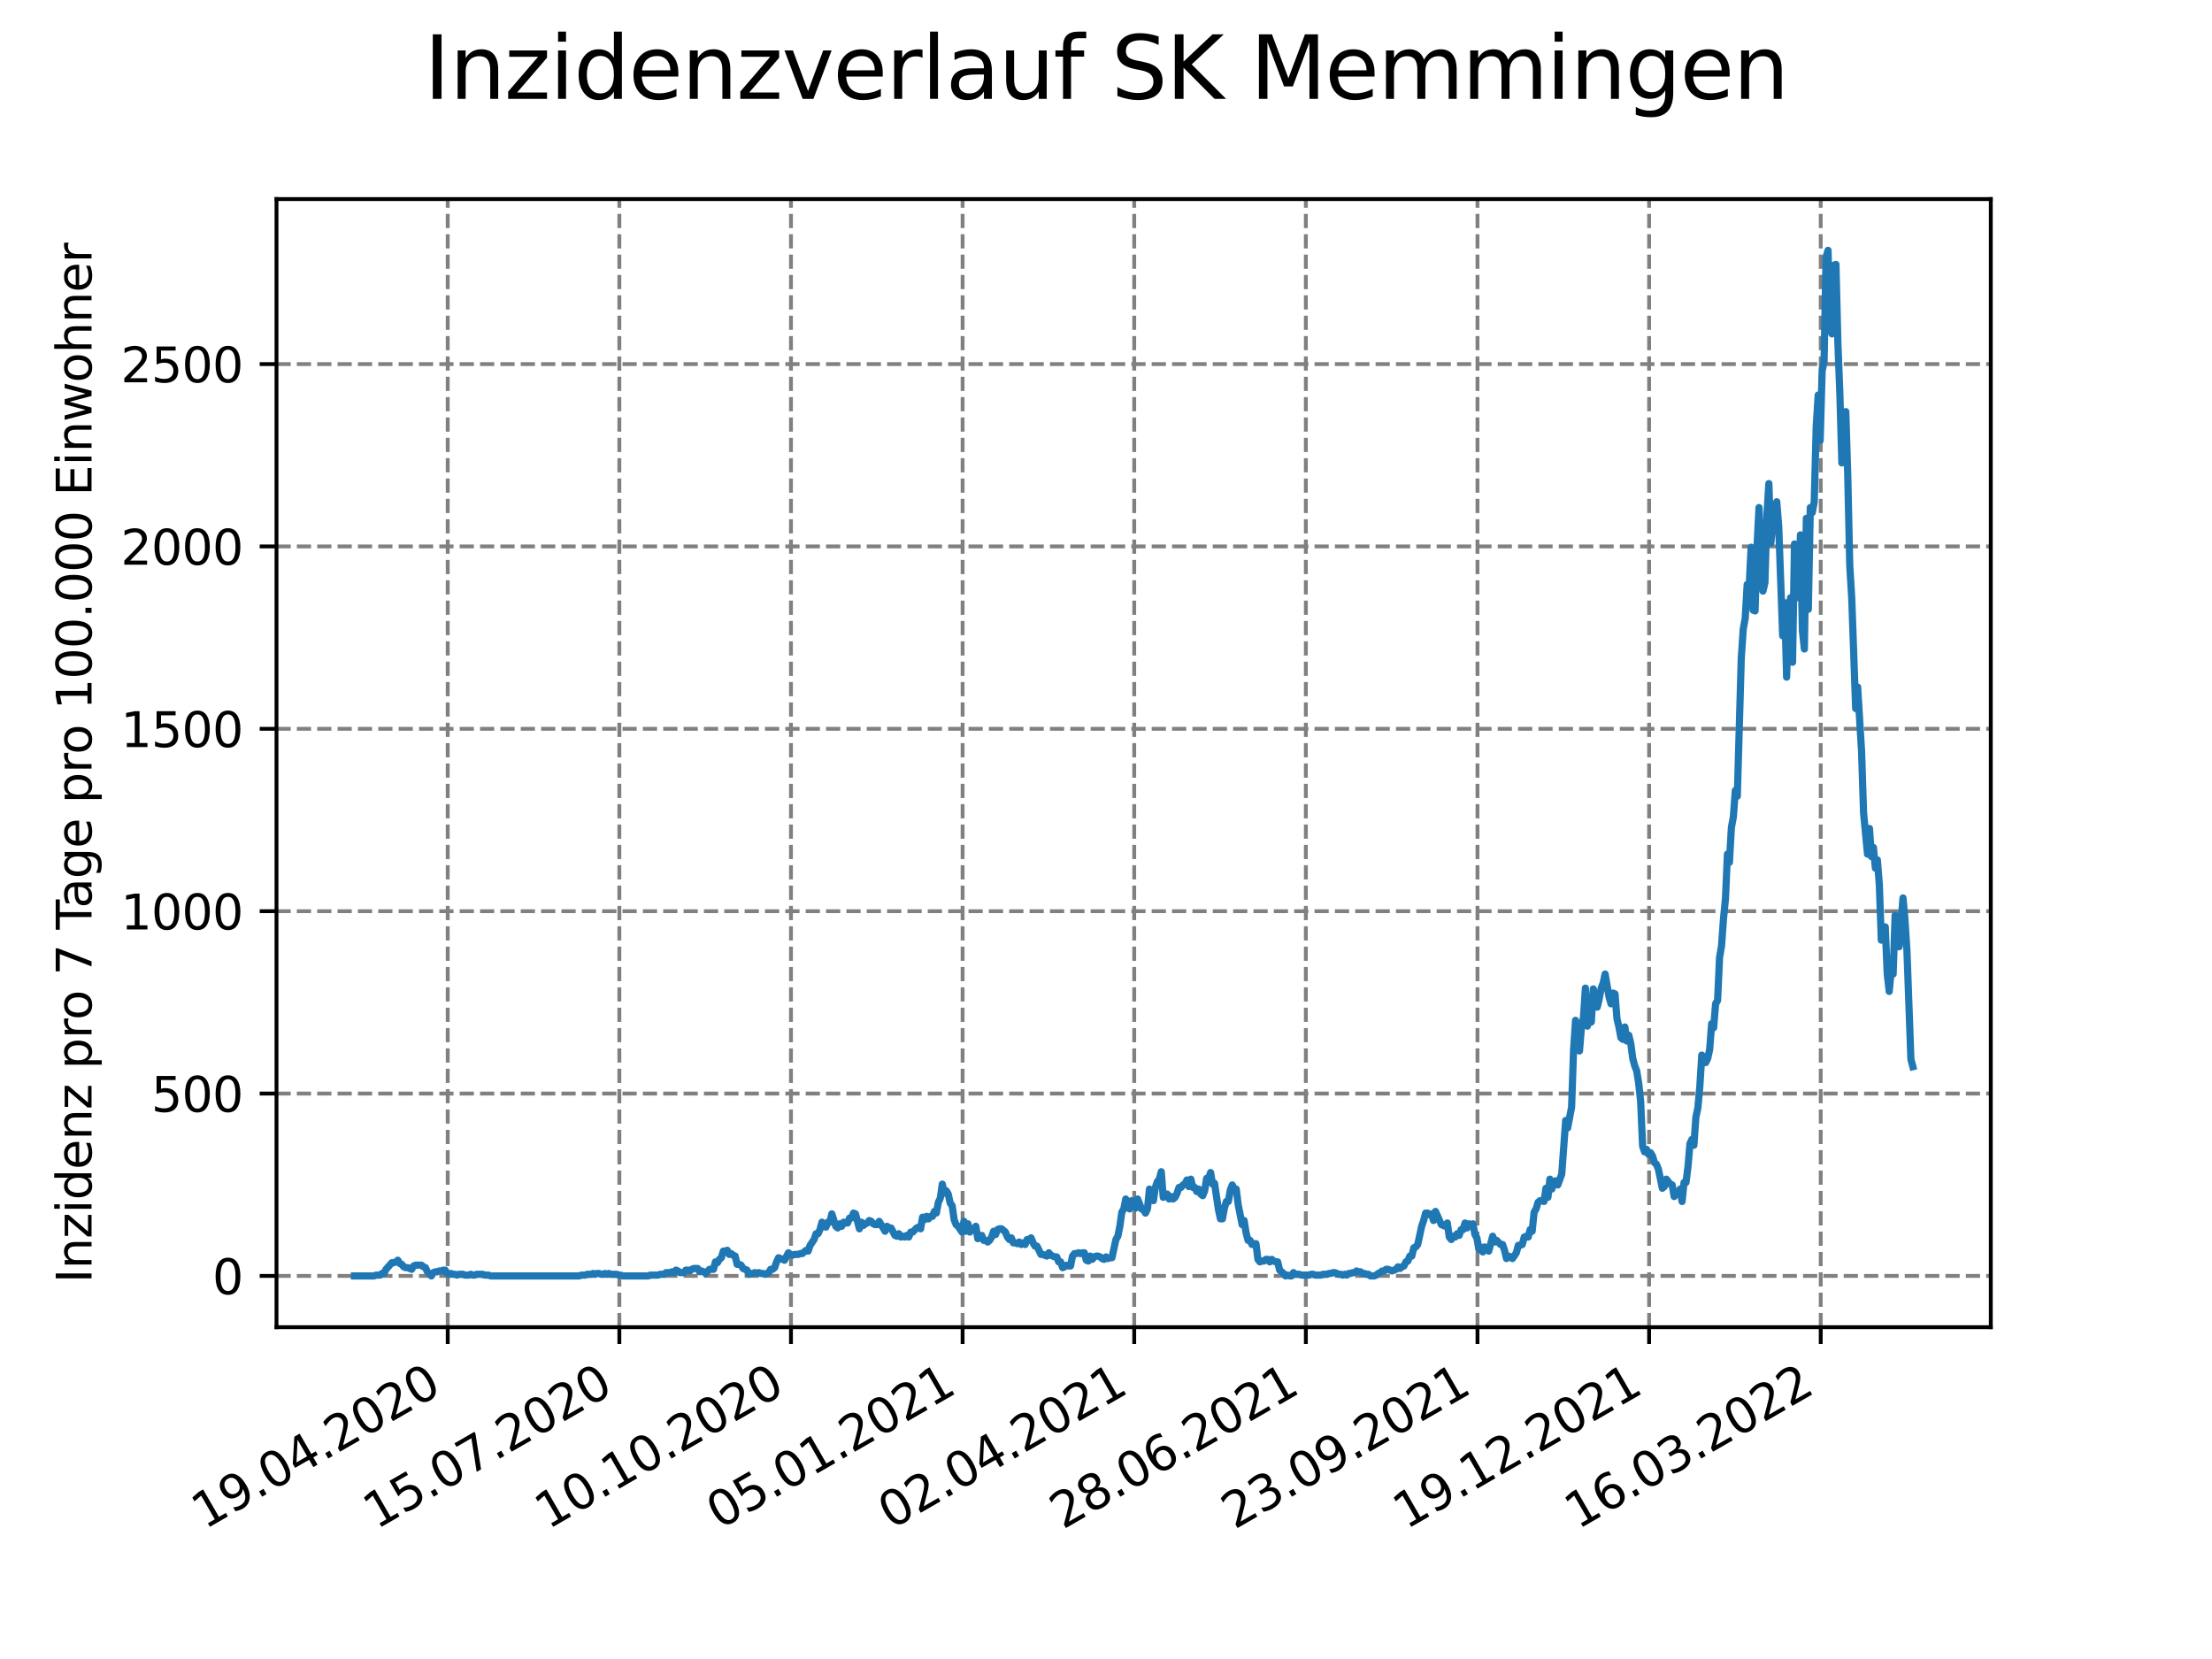 <?xml version="1.0" encoding="utf-8" standalone="no"?>
<!DOCTYPE svg PUBLIC "-//W3C//DTD SVG 1.1//EN"
  "http://www.w3.org/Graphics/SVG/1.1/DTD/svg11.dtd">
<svg xmlns:xlink="http://www.w3.org/1999/xlink" width="460.8pt" height="345.6pt" viewBox="0 0 460.8 345.6" xmlns="http://www.w3.org/2000/svg" version="1.1">
 <defs>
  <style type="text/css">*{stroke-linejoin: round; stroke-linecap: butt}</style>
 </defs>
 <g id="figure_1">
  <g id="patch_1">
   <path d="M 0 345.6 
L 460.8 345.6 
L 460.8 0 
L 0 0 
z
" style="fill: #ffffff"/>
  </g>
  <g id="axes_1">
   <g id="patch_2">
    <path d="M 57.6 276.48 
L 414.72 276.48 
L 414.72 41.472 
L 57.6 41.472 
z
" style="fill: #ffffff"/>
   </g>
   <g id="matplotlib.axis_1">
    <g id="xtick_1">
     <g id="line2d_1">
      <path d="M 93.267 276.48 
L 93.267 41.472 
" clip-path="url(#p8189452f16)" style="fill: none; stroke-dasharray: 2.96,1.28; stroke-dashoffset: 0; stroke: #808080; stroke-width: 0.8"/>
     </g>
     <g id="line2d_2">
      <defs>
       <path id="md4175ae6bf" d="M 0 0 
L 0 3.5 
" style="stroke: #000000; stroke-width: 0.8"/>
      </defs>
      <g>
       <use xlink:href="#md4175ae6bf" x="93.267" y="276.48" style="stroke: #000000; stroke-width: 0.8"/>
      </g>
     </g>
     <g id="text_1">
      <!-- 19.04.2020 -->
      <g transform="translate(42.642 318.689)rotate(-30)scale(0.1 -0.1)">
       <defs>
        <path id="DejaVuSans-31" d="M 794 531 
L 1825 531 
L 1825 4091 
L 703 3866 
L 703 4441 
L 1819 4666 
L 2450 4666 
L 2450 531 
L 3481 531 
L 3481 0 
L 794 0 
L 794 531 
z
" transform="scale(0.016)"/>
        <path id="DejaVuSans-39" d="M 703 97 
L 703 672 
Q 941 559 1184 500 
Q 1428 441 1663 441 
Q 2288 441 2617 861 
Q 2947 1281 2994 2138 
Q 2813 1869 2534 1725 
Q 2256 1581 1919 1581 
Q 1219 1581 811 2004 
Q 403 2428 403 3163 
Q 403 3881 828 4315 
Q 1253 4750 1959 4750 
Q 2769 4750 3195 4129 
Q 3622 3509 3622 2328 
Q 3622 1225 3098 567 
Q 2575 -91 1691 -91 
Q 1453 -91 1209 -44 
Q 966 3 703 97 
z
M 1959 2075 
Q 2384 2075 2632 2365 
Q 2881 2656 2881 3163 
Q 2881 3666 2632 3958 
Q 2384 4250 1959 4250 
Q 1534 4250 1286 3958 
Q 1038 3666 1038 3163 
Q 1038 2656 1286 2365 
Q 1534 2075 1959 2075 
z
" transform="scale(0.016)"/>
        <path id="DejaVuSans-2e" d="M 684 794 
L 1344 794 
L 1344 0 
L 684 0 
L 684 794 
z
" transform="scale(0.016)"/>
        <path id="DejaVuSans-30" d="M 2034 4250 
Q 1547 4250 1301 3770 
Q 1056 3291 1056 2328 
Q 1056 1369 1301 889 
Q 1547 409 2034 409 
Q 2525 409 2770 889 
Q 3016 1369 3016 2328 
Q 3016 3291 2770 3770 
Q 2525 4250 2034 4250 
z
M 2034 4750 
Q 2819 4750 3233 4129 
Q 3647 3509 3647 2328 
Q 3647 1150 3233 529 
Q 2819 -91 2034 -91 
Q 1250 -91 836 529 
Q 422 1150 422 2328 
Q 422 3509 836 4129 
Q 1250 4750 2034 4750 
z
" transform="scale(0.016)"/>
        <path id="DejaVuSans-34" d="M 2419 4116 
L 825 1625 
L 2419 1625 
L 2419 4116 
z
M 2253 4666 
L 3047 4666 
L 3047 1625 
L 3713 1625 
L 3713 1100 
L 3047 1100 
L 3047 0 
L 2419 0 
L 2419 1100 
L 313 1100 
L 313 1709 
L 2253 4666 
z
" transform="scale(0.016)"/>
        <path id="DejaVuSans-32" d="M 1228 531 
L 3431 531 
L 3431 0 
L 469 0 
L 469 531 
Q 828 903 1448 1529 
Q 2069 2156 2228 2338 
Q 2531 2678 2651 2914 
Q 2772 3150 2772 3378 
Q 2772 3750 2511 3984 
Q 2250 4219 1831 4219 
Q 1534 4219 1204 4116 
Q 875 4013 500 3803 
L 500 4441 
Q 881 4594 1212 4672 
Q 1544 4750 1819 4750 
Q 2544 4750 2975 4387 
Q 3406 4025 3406 3419 
Q 3406 3131 3298 2873 
Q 3191 2616 2906 2266 
Q 2828 2175 2409 1742 
Q 1991 1309 1228 531 
z
" transform="scale(0.016)"/>
       </defs>
       <use xlink:href="#DejaVuSans-31"/>
       <use xlink:href="#DejaVuSans-39" x="63.623"/>
       <use xlink:href="#DejaVuSans-2e" x="127.246"/>
       <use xlink:href="#DejaVuSans-30" x="159.033"/>
       <use xlink:href="#DejaVuSans-34" x="222.656"/>
       <use xlink:href="#DejaVuSans-2e" x="286.279"/>
       <use xlink:href="#DejaVuSans-32" x="318.066"/>
       <use xlink:href="#DejaVuSans-30" x="381.689"/>
       <use xlink:href="#DejaVuSans-32" x="445.312"/>
       <use xlink:href="#DejaVuSans-30" x="508.936"/>
      </g>
     </g>
    </g>
    <g id="xtick_2">
     <g id="line2d_3">
      <path d="M 129.021 276.48 
L 129.021 41.472 
" clip-path="url(#p8189452f16)" style="fill: none; stroke-dasharray: 2.96,1.28; stroke-dashoffset: 0; stroke: #808080; stroke-width: 0.8"/>
     </g>
     <g id="line2d_4">
      <g>
       <use xlink:href="#md4175ae6bf" x="129.021" y="276.48" style="stroke: #000000; stroke-width: 0.8"/>
      </g>
     </g>
     <g id="text_2">
      <!-- 15.07.2020 -->
      <g transform="translate(78.395 318.689)rotate(-30)scale(0.1 -0.1)">
       <defs>
        <path id="DejaVuSans-35" d="M 691 4666 
L 3169 4666 
L 3169 4134 
L 1269 4134 
L 1269 2991 
Q 1406 3038 1543 3061 
Q 1681 3084 1819 3084 
Q 2600 3084 3056 2656 
Q 3513 2228 3513 1497 
Q 3513 744 3044 326 
Q 2575 -91 1722 -91 
Q 1428 -91 1123 -41 
Q 819 9 494 109 
L 494 744 
Q 775 591 1075 516 
Q 1375 441 1709 441 
Q 2250 441 2565 725 
Q 2881 1009 2881 1497 
Q 2881 1984 2565 2268 
Q 2250 2553 1709 2553 
Q 1456 2553 1204 2497 
Q 953 2441 691 2322 
L 691 4666 
z
" transform="scale(0.016)"/>
        <path id="DejaVuSans-37" d="M 525 4666 
L 3525 4666 
L 3525 4397 
L 1831 0 
L 1172 0 
L 2766 4134 
L 525 4134 
L 525 4666 
z
" transform="scale(0.016)"/>
       </defs>
       <use xlink:href="#DejaVuSans-31"/>
       <use xlink:href="#DejaVuSans-35" x="63.623"/>
       <use xlink:href="#DejaVuSans-2e" x="127.246"/>
       <use xlink:href="#DejaVuSans-30" x="159.033"/>
       <use xlink:href="#DejaVuSans-37" x="222.656"/>
       <use xlink:href="#DejaVuSans-2e" x="286.279"/>
       <use xlink:href="#DejaVuSans-32" x="318.066"/>
       <use xlink:href="#DejaVuSans-30" x="381.689"/>
       <use xlink:href="#DejaVuSans-32" x="445.312"/>
       <use xlink:href="#DejaVuSans-30" x="508.936"/>
      </g>
     </g>
    </g>
    <g id="xtick_3">
     <g id="line2d_5">
      <path d="M 164.774 276.48 
L 164.774 41.472 
" clip-path="url(#p8189452f16)" style="fill: none; stroke-dasharray: 2.96,1.28; stroke-dashoffset: 0; stroke: #808080; stroke-width: 0.8"/>
     </g>
     <g id="line2d_6">
      <g>
       <use xlink:href="#md4175ae6bf" x="164.774" y="276.48" style="stroke: #000000; stroke-width: 0.8"/>
      </g>
     </g>
     <g id="text_3">
      <!-- 10.10.2020 -->
      <g transform="translate(114.148 318.689)rotate(-30)scale(0.1 -0.1)">
       <use xlink:href="#DejaVuSans-31"/>
       <use xlink:href="#DejaVuSans-30" x="63.623"/>
       <use xlink:href="#DejaVuSans-2e" x="127.246"/>
       <use xlink:href="#DejaVuSans-31" x="159.033"/>
       <use xlink:href="#DejaVuSans-30" x="222.656"/>
       <use xlink:href="#DejaVuSans-2e" x="286.279"/>
       <use xlink:href="#DejaVuSans-32" x="318.066"/>
       <use xlink:href="#DejaVuSans-30" x="381.689"/>
       <use xlink:href="#DejaVuSans-32" x="445.312"/>
       <use xlink:href="#DejaVuSans-30" x="508.936"/>
      </g>
     </g>
    </g>
    <g id="xtick_4">
     <g id="line2d_7">
      <path d="M 200.527 276.48 
L 200.527 41.472 
" clip-path="url(#p8189452f16)" style="fill: none; stroke-dasharray: 2.96,1.28; stroke-dashoffset: 0; stroke: #808080; stroke-width: 0.8"/>
     </g>
     <g id="line2d_8">
      <g>
       <use xlink:href="#md4175ae6bf" x="200.527" y="276.48" style="stroke: #000000; stroke-width: 0.8"/>
      </g>
     </g>
     <g id="text_4">
      <!-- 05.01.2021 -->
      <g transform="translate(149.902 318.689)rotate(-30)scale(0.1 -0.1)">
       <use xlink:href="#DejaVuSans-30"/>
       <use xlink:href="#DejaVuSans-35" x="63.623"/>
       <use xlink:href="#DejaVuSans-2e" x="127.246"/>
       <use xlink:href="#DejaVuSans-30" x="159.033"/>
       <use xlink:href="#DejaVuSans-31" x="222.656"/>
       <use xlink:href="#DejaVuSans-2e" x="286.279"/>
       <use xlink:href="#DejaVuSans-32" x="318.066"/>
       <use xlink:href="#DejaVuSans-30" x="381.689"/>
       <use xlink:href="#DejaVuSans-32" x="445.312"/>
       <use xlink:href="#DejaVuSans-31" x="508.936"/>
      </g>
     </g>
    </g>
    <g id="xtick_5">
     <g id="line2d_9">
      <path d="M 236.28 276.48 
L 236.28 41.472 
" clip-path="url(#p8189452f16)" style="fill: none; stroke-dasharray: 2.96,1.28; stroke-dashoffset: 0; stroke: #808080; stroke-width: 0.8"/>
     </g>
     <g id="line2d_10">
      <g>
       <use xlink:href="#md4175ae6bf" x="236.28" y="276.48" style="stroke: #000000; stroke-width: 0.8"/>
      </g>
     </g>
     <g id="text_5">
      <!-- 02.04.2021 -->
      <g transform="translate(185.655 318.689)rotate(-30)scale(0.1 -0.1)">
       <use xlink:href="#DejaVuSans-30"/>
       <use xlink:href="#DejaVuSans-32" x="63.623"/>
       <use xlink:href="#DejaVuSans-2e" x="127.246"/>
       <use xlink:href="#DejaVuSans-30" x="159.033"/>
       <use xlink:href="#DejaVuSans-34" x="222.656"/>
       <use xlink:href="#DejaVuSans-2e" x="286.279"/>
       <use xlink:href="#DejaVuSans-32" x="318.066"/>
       <use xlink:href="#DejaVuSans-30" x="381.689"/>
       <use xlink:href="#DejaVuSans-32" x="445.312"/>
       <use xlink:href="#DejaVuSans-31" x="508.936"/>
      </g>
     </g>
    </g>
    <g id="xtick_6">
     <g id="line2d_11">
      <path d="M 272.033 276.48 
L 272.033 41.472 
" clip-path="url(#p8189452f16)" style="fill: none; stroke-dasharray: 2.96,1.28; stroke-dashoffset: 0; stroke: #808080; stroke-width: 0.8"/>
     </g>
     <g id="line2d_12">
      <g>
       <use xlink:href="#md4175ae6bf" x="272.033" y="276.48" style="stroke: #000000; stroke-width: 0.8"/>
      </g>
     </g>
     <g id="text_6">
      <!-- 28.06.2021 -->
      <g transform="translate(221.408 318.689)rotate(-30)scale(0.1 -0.1)">
       <defs>
        <path id="DejaVuSans-38" d="M 2034 2216 
Q 1584 2216 1326 1975 
Q 1069 1734 1069 1313 
Q 1069 891 1326 650 
Q 1584 409 2034 409 
Q 2484 409 2743 651 
Q 3003 894 3003 1313 
Q 3003 1734 2745 1975 
Q 2488 2216 2034 2216 
z
M 1403 2484 
Q 997 2584 770 2862 
Q 544 3141 544 3541 
Q 544 4100 942 4425 
Q 1341 4750 2034 4750 
Q 2731 4750 3128 4425 
Q 3525 4100 3525 3541 
Q 3525 3141 3298 2862 
Q 3072 2584 2669 2484 
Q 3125 2378 3379 2068 
Q 3634 1759 3634 1313 
Q 3634 634 3220 271 
Q 2806 -91 2034 -91 
Q 1263 -91 848 271 
Q 434 634 434 1313 
Q 434 1759 690 2068 
Q 947 2378 1403 2484 
z
M 1172 3481 
Q 1172 3119 1398 2916 
Q 1625 2713 2034 2713 
Q 2441 2713 2670 2916 
Q 2900 3119 2900 3481 
Q 2900 3844 2670 4047 
Q 2441 4250 2034 4250 
Q 1625 4250 1398 4047 
Q 1172 3844 1172 3481 
z
" transform="scale(0.016)"/>
        <path id="DejaVuSans-36" d="M 2113 2584 
Q 1688 2584 1439 2293 
Q 1191 2003 1191 1497 
Q 1191 994 1439 701 
Q 1688 409 2113 409 
Q 2538 409 2786 701 
Q 3034 994 3034 1497 
Q 3034 2003 2786 2293 
Q 2538 2584 2113 2584 
z
M 3366 4563 
L 3366 3988 
Q 3128 4100 2886 4159 
Q 2644 4219 2406 4219 
Q 1781 4219 1451 3797 
Q 1122 3375 1075 2522 
Q 1259 2794 1537 2939 
Q 1816 3084 2150 3084 
Q 2853 3084 3261 2657 
Q 3669 2231 3669 1497 
Q 3669 778 3244 343 
Q 2819 -91 2113 -91 
Q 1303 -91 875 529 
Q 447 1150 447 2328 
Q 447 3434 972 4092 
Q 1497 4750 2381 4750 
Q 2619 4750 2861 4703 
Q 3103 4656 3366 4563 
z
" transform="scale(0.016)"/>
       </defs>
       <use xlink:href="#DejaVuSans-32"/>
       <use xlink:href="#DejaVuSans-38" x="63.623"/>
       <use xlink:href="#DejaVuSans-2e" x="127.246"/>
       <use xlink:href="#DejaVuSans-30" x="159.033"/>
       <use xlink:href="#DejaVuSans-36" x="222.656"/>
       <use xlink:href="#DejaVuSans-2e" x="286.279"/>
       <use xlink:href="#DejaVuSans-32" x="318.066"/>
       <use xlink:href="#DejaVuSans-30" x="381.689"/>
       <use xlink:href="#DejaVuSans-32" x="445.312"/>
       <use xlink:href="#DejaVuSans-31" x="508.936"/>
      </g>
     </g>
    </g>
    <g id="xtick_7">
     <g id="line2d_13">
      <path d="M 307.786 276.48 
L 307.786 41.472 
" clip-path="url(#p8189452f16)" style="fill: none; stroke-dasharray: 2.96,1.28; stroke-dashoffset: 0; stroke: #808080; stroke-width: 0.8"/>
     </g>
     <g id="line2d_14">
      <g>
       <use xlink:href="#md4175ae6bf" x="307.786" y="276.48" style="stroke: #000000; stroke-width: 0.8"/>
      </g>
     </g>
     <g id="text_7">
      <!-- 23.09.2021 -->
      <g transform="translate(257.161 318.689)rotate(-30)scale(0.1 -0.1)">
       <defs>
        <path id="DejaVuSans-33" d="M 2597 2516 
Q 3050 2419 3304 2112 
Q 3559 1806 3559 1356 
Q 3559 666 3084 287 
Q 2609 -91 1734 -91 
Q 1441 -91 1130 -33 
Q 819 25 488 141 
L 488 750 
Q 750 597 1062 519 
Q 1375 441 1716 441 
Q 2309 441 2620 675 
Q 2931 909 2931 1356 
Q 2931 1769 2642 2001 
Q 2353 2234 1838 2234 
L 1294 2234 
L 1294 2753 
L 1863 2753 
Q 2328 2753 2575 2939 
Q 2822 3125 2822 3475 
Q 2822 3834 2567 4026 
Q 2313 4219 1838 4219 
Q 1578 4219 1281 4162 
Q 984 4106 628 3988 
L 628 4550 
Q 988 4650 1302 4700 
Q 1616 4750 1894 4750 
Q 2613 4750 3031 4423 
Q 3450 4097 3450 3541 
Q 3450 3153 3228 2886 
Q 3006 2619 2597 2516 
z
" transform="scale(0.016)"/>
       </defs>
       <use xlink:href="#DejaVuSans-32"/>
       <use xlink:href="#DejaVuSans-33" x="63.623"/>
       <use xlink:href="#DejaVuSans-2e" x="127.246"/>
       <use xlink:href="#DejaVuSans-30" x="159.033"/>
       <use xlink:href="#DejaVuSans-39" x="222.656"/>
       <use xlink:href="#DejaVuSans-2e" x="286.279"/>
       <use xlink:href="#DejaVuSans-32" x="318.066"/>
       <use xlink:href="#DejaVuSans-30" x="381.689"/>
       <use xlink:href="#DejaVuSans-32" x="445.312"/>
       <use xlink:href="#DejaVuSans-31" x="508.936"/>
      </g>
     </g>
    </g>
    <g id="xtick_8">
     <g id="line2d_15">
      <path d="M 343.539 276.48 
L 343.539 41.472 
" clip-path="url(#p8189452f16)" style="fill: none; stroke-dasharray: 2.96,1.28; stroke-dashoffset: 0; stroke: #808080; stroke-width: 0.8"/>
     </g>
     <g id="line2d_16">
      <g>
       <use xlink:href="#md4175ae6bf" x="343.539" y="276.48" style="stroke: #000000; stroke-width: 0.8"/>
      </g>
     </g>
     <g id="text_8">
      <!-- 19.12.2021 -->
      <g transform="translate(292.914 318.689)rotate(-30)scale(0.1 -0.1)">
       <use xlink:href="#DejaVuSans-31"/>
       <use xlink:href="#DejaVuSans-39" x="63.623"/>
       <use xlink:href="#DejaVuSans-2e" x="127.246"/>
       <use xlink:href="#DejaVuSans-31" x="159.033"/>
       <use xlink:href="#DejaVuSans-32" x="222.656"/>
       <use xlink:href="#DejaVuSans-2e" x="286.279"/>
       <use xlink:href="#DejaVuSans-32" x="318.066"/>
       <use xlink:href="#DejaVuSans-30" x="381.689"/>
       <use xlink:href="#DejaVuSans-32" x="445.312"/>
       <use xlink:href="#DejaVuSans-31" x="508.936"/>
      </g>
     </g>
    </g>
    <g id="xtick_9">
     <g id="line2d_17">
      <path d="M 379.292 276.48 
L 379.292 41.472 
" clip-path="url(#p8189452f16)" style="fill: none; stroke-dasharray: 2.96,1.28; stroke-dashoffset: 0; stroke: #808080; stroke-width: 0.8"/>
     </g>
     <g id="line2d_18">
      <g>
       <use xlink:href="#md4175ae6bf" x="379.292" y="276.48" style="stroke: #000000; stroke-width: 0.8"/>
      </g>
     </g>
     <g id="text_9">
      <!-- 16.03.2022 -->
      <g transform="translate(328.667 318.689)rotate(-30)scale(0.1 -0.1)">
       <use xlink:href="#DejaVuSans-31"/>
       <use xlink:href="#DejaVuSans-36" x="63.623"/>
       <use xlink:href="#DejaVuSans-2e" x="127.246"/>
       <use xlink:href="#DejaVuSans-30" x="159.033"/>
       <use xlink:href="#DejaVuSans-33" x="222.656"/>
       <use xlink:href="#DejaVuSans-2e" x="286.279"/>
       <use xlink:href="#DejaVuSans-32" x="318.066"/>
       <use xlink:href="#DejaVuSans-30" x="381.689"/>
       <use xlink:href="#DejaVuSans-32" x="445.312"/>
       <use xlink:href="#DejaVuSans-32" x="508.936"/>
      </g>
     </g>
    </g>
   </g>
   <g id="matplotlib.axis_2">
    <g id="ytick_1">
     <g id="line2d_19">
      <path d="M 57.6 265.798 
L 414.72 265.798 
" clip-path="url(#p8189452f16)" style="fill: none; stroke-dasharray: 2.96,1.28; stroke-dashoffset: 0; stroke: #808080; stroke-width: 0.8"/>
     </g>
     <g id="line2d_20">
      <defs>
       <path id="m9e1ecec0f2" d="M 0 0 
L -3.5 0 
" style="stroke: #000000; stroke-width: 0.8"/>
      </defs>
      <g>
       <use xlink:href="#m9e1ecec0f2" x="57.6" y="265.798" style="stroke: #000000; stroke-width: 0.8"/>
      </g>
     </g>
     <g id="text_10">
      <!-- 0 -->
      <g transform="translate(44.237 269.597)scale(0.1 -0.1)">
       <use xlink:href="#DejaVuSans-30"/>
      </g>
     </g>
    </g>
    <g id="ytick_2">
     <g id="line2d_21">
      <path d="M 57.6 227.807 
L 414.72 227.807 
" clip-path="url(#p8189452f16)" style="fill: none; stroke-dasharray: 2.96,1.28; stroke-dashoffset: 0; stroke: #808080; stroke-width: 0.8"/>
     </g>
     <g id="line2d_22">
      <g>
       <use xlink:href="#m9e1ecec0f2" x="57.6" y="227.807" style="stroke: #000000; stroke-width: 0.8"/>
      </g>
     </g>
     <g id="text_11">
      <!-- 500 -->
      <g transform="translate(31.512 231.606)scale(0.1 -0.1)">
       <use xlink:href="#DejaVuSans-35"/>
       <use xlink:href="#DejaVuSans-30" x="63.623"/>
       <use xlink:href="#DejaVuSans-30" x="127.246"/>
      </g>
     </g>
    </g>
    <g id="ytick_3">
     <g id="line2d_23">
      <path d="M 57.6 189.816 
L 414.72 189.816 
" clip-path="url(#p8189452f16)" style="fill: none; stroke-dasharray: 2.96,1.28; stroke-dashoffset: 0; stroke: #808080; stroke-width: 0.8"/>
     </g>
     <g id="line2d_24">
      <g>
       <use xlink:href="#m9e1ecec0f2" x="57.6" y="189.816" style="stroke: #000000; stroke-width: 0.8"/>
      </g>
     </g>
     <g id="text_12">
      <!-- 1000 -->
      <g transform="translate(25.15 193.616)scale(0.1 -0.1)">
       <use xlink:href="#DejaVuSans-31"/>
       <use xlink:href="#DejaVuSans-30" x="63.623"/>
       <use xlink:href="#DejaVuSans-30" x="127.246"/>
       <use xlink:href="#DejaVuSans-30" x="190.869"/>
      </g>
     </g>
    </g>
    <g id="ytick_4">
     <g id="line2d_25">
      <path d="M 57.6 151.826 
L 414.72 151.826 
" clip-path="url(#p8189452f16)" style="fill: none; stroke-dasharray: 2.96,1.28; stroke-dashoffset: 0; stroke: #808080; stroke-width: 0.8"/>
     </g>
     <g id="line2d_26">
      <g>
       <use xlink:href="#m9e1ecec0f2" x="57.6" y="151.826" style="stroke: #000000; stroke-width: 0.8"/>
      </g>
     </g>
     <g id="text_13">
      <!-- 1500 -->
      <g transform="translate(25.15 155.625)scale(0.1 -0.1)">
       <use xlink:href="#DejaVuSans-31"/>
       <use xlink:href="#DejaVuSans-35" x="63.623"/>
       <use xlink:href="#DejaVuSans-30" x="127.246"/>
       <use xlink:href="#DejaVuSans-30" x="190.869"/>
      </g>
     </g>
    </g>
    <g id="ytick_5">
     <g id="line2d_27">
      <path d="M 57.6 113.835 
L 414.72 113.835 
" clip-path="url(#p8189452f16)" style="fill: none; stroke-dasharray: 2.96,1.28; stroke-dashoffset: 0; stroke: #808080; stroke-width: 0.8"/>
     </g>
     <g id="line2d_28">
      <g>
       <use xlink:href="#m9e1ecec0f2" x="57.6" y="113.835" style="stroke: #000000; stroke-width: 0.8"/>
      </g>
     </g>
     <g id="text_14">
      <!-- 2000 -->
      <g transform="translate(25.15 117.634)scale(0.1 -0.1)">
       <use xlink:href="#DejaVuSans-32"/>
       <use xlink:href="#DejaVuSans-30" x="63.623"/>
       <use xlink:href="#DejaVuSans-30" x="127.246"/>
       <use xlink:href="#DejaVuSans-30" x="190.869"/>
      </g>
     </g>
    </g>
    <g id="ytick_6">
     <g id="line2d_29">
      <path d="M 57.6 75.845 
L 414.72 75.845 
" clip-path="url(#p8189452f16)" style="fill: none; stroke-dasharray: 2.96,1.28; stroke-dashoffset: 0; stroke: #808080; stroke-width: 0.8"/>
     </g>
     <g id="line2d_30">
      <g>
       <use xlink:href="#m9e1ecec0f2" x="57.6" y="75.845" style="stroke: #000000; stroke-width: 0.8"/>
      </g>
     </g>
     <g id="text_15">
      <!-- 2500 -->
      <g transform="translate(25.15 79.644)scale(0.1 -0.1)">
       <use xlink:href="#DejaVuSans-32"/>
       <use xlink:href="#DejaVuSans-35" x="63.623"/>
       <use xlink:href="#DejaVuSans-30" x="127.246"/>
       <use xlink:href="#DejaVuSans-30" x="190.869"/>
      </g>
     </g>
    </g>
    <g id="text_16">
     <!-- Inzidenz pro 7 Tage pro 100.000 Einwohner -->
     <g transform="translate(19.07 267.301)rotate(-90)scale(0.1 -0.1)">
      <defs>
       <path id="DejaVuSans-49" d="M 628 4666 
L 1259 4666 
L 1259 0 
L 628 0 
L 628 4666 
z
" transform="scale(0.016)"/>
       <path id="DejaVuSans-6e" d="M 3513 2113 
L 3513 0 
L 2938 0 
L 2938 2094 
Q 2938 2591 2744 2837 
Q 2550 3084 2163 3084 
Q 1697 3084 1428 2787 
Q 1159 2491 1159 1978 
L 1159 0 
L 581 0 
L 581 3500 
L 1159 3500 
L 1159 2956 
Q 1366 3272 1645 3428 
Q 1925 3584 2291 3584 
Q 2894 3584 3203 3211 
Q 3513 2838 3513 2113 
z
" transform="scale(0.016)"/>
       <path id="DejaVuSans-7a" d="M 353 3500 
L 3084 3500 
L 3084 2975 
L 922 459 
L 3084 459 
L 3084 0 
L 275 0 
L 275 525 
L 2438 3041 
L 353 3041 
L 353 3500 
z
" transform="scale(0.016)"/>
       <path id="DejaVuSans-69" d="M 603 3500 
L 1178 3500 
L 1178 0 
L 603 0 
L 603 3500 
z
M 603 4863 
L 1178 4863 
L 1178 4134 
L 603 4134 
L 603 4863 
z
" transform="scale(0.016)"/>
       <path id="DejaVuSans-64" d="M 2906 2969 
L 2906 4863 
L 3481 4863 
L 3481 0 
L 2906 0 
L 2906 525 
Q 2725 213 2448 61 
Q 2172 -91 1784 -91 
Q 1150 -91 751 415 
Q 353 922 353 1747 
Q 353 2572 751 3078 
Q 1150 3584 1784 3584 
Q 2172 3584 2448 3432 
Q 2725 3281 2906 2969 
z
M 947 1747 
Q 947 1113 1208 752 
Q 1469 391 1925 391 
Q 2381 391 2643 752 
Q 2906 1113 2906 1747 
Q 2906 2381 2643 2742 
Q 2381 3103 1925 3103 
Q 1469 3103 1208 2742 
Q 947 2381 947 1747 
z
" transform="scale(0.016)"/>
       <path id="DejaVuSans-65" d="M 3597 1894 
L 3597 1613 
L 953 1613 
Q 991 1019 1311 708 
Q 1631 397 2203 397 
Q 2534 397 2845 478 
Q 3156 559 3463 722 
L 3463 178 
Q 3153 47 2828 -22 
Q 2503 -91 2169 -91 
Q 1331 -91 842 396 
Q 353 884 353 1716 
Q 353 2575 817 3079 
Q 1281 3584 2069 3584 
Q 2775 3584 3186 3129 
Q 3597 2675 3597 1894 
z
M 3022 2063 
Q 3016 2534 2758 2815 
Q 2500 3097 2075 3097 
Q 1594 3097 1305 2825 
Q 1016 2553 972 2059 
L 3022 2063 
z
" transform="scale(0.016)"/>
       <path id="DejaVuSans-20" transform="scale(0.016)"/>
       <path id="DejaVuSans-70" d="M 1159 525 
L 1159 -1331 
L 581 -1331 
L 581 3500 
L 1159 3500 
L 1159 2969 
Q 1341 3281 1617 3432 
Q 1894 3584 2278 3584 
Q 2916 3584 3314 3078 
Q 3713 2572 3713 1747 
Q 3713 922 3314 415 
Q 2916 -91 2278 -91 
Q 1894 -91 1617 61 
Q 1341 213 1159 525 
z
M 3116 1747 
Q 3116 2381 2855 2742 
Q 2594 3103 2138 3103 
Q 1681 3103 1420 2742 
Q 1159 2381 1159 1747 
Q 1159 1113 1420 752 
Q 1681 391 2138 391 
Q 2594 391 2855 752 
Q 3116 1113 3116 1747 
z
" transform="scale(0.016)"/>
       <path id="DejaVuSans-72" d="M 2631 2963 
Q 2534 3019 2420 3045 
Q 2306 3072 2169 3072 
Q 1681 3072 1420 2755 
Q 1159 2438 1159 1844 
L 1159 0 
L 581 0 
L 581 3500 
L 1159 3500 
L 1159 2956 
Q 1341 3275 1631 3429 
Q 1922 3584 2338 3584 
Q 2397 3584 2469 3576 
Q 2541 3569 2628 3553 
L 2631 2963 
z
" transform="scale(0.016)"/>
       <path id="DejaVuSans-6f" d="M 1959 3097 
Q 1497 3097 1228 2736 
Q 959 2375 959 1747 
Q 959 1119 1226 758 
Q 1494 397 1959 397 
Q 2419 397 2687 759 
Q 2956 1122 2956 1747 
Q 2956 2369 2687 2733 
Q 2419 3097 1959 3097 
z
M 1959 3584 
Q 2709 3584 3137 3096 
Q 3566 2609 3566 1747 
Q 3566 888 3137 398 
Q 2709 -91 1959 -91 
Q 1206 -91 779 398 
Q 353 888 353 1747 
Q 353 2609 779 3096 
Q 1206 3584 1959 3584 
z
" transform="scale(0.016)"/>
       <path id="DejaVuSans-54" d="M -19 4666 
L 3928 4666 
L 3928 4134 
L 2272 4134 
L 2272 0 
L 1638 0 
L 1638 4134 
L -19 4134 
L -19 4666 
z
" transform="scale(0.016)"/>
       <path id="DejaVuSans-61" d="M 2194 1759 
Q 1497 1759 1228 1600 
Q 959 1441 959 1056 
Q 959 750 1161 570 
Q 1363 391 1709 391 
Q 2188 391 2477 730 
Q 2766 1069 2766 1631 
L 2766 1759 
L 2194 1759 
z
M 3341 1997 
L 3341 0 
L 2766 0 
L 2766 531 
Q 2569 213 2275 61 
Q 1981 -91 1556 -91 
Q 1019 -91 701 211 
Q 384 513 384 1019 
Q 384 1609 779 1909 
Q 1175 2209 1959 2209 
L 2766 2209 
L 2766 2266 
Q 2766 2663 2505 2880 
Q 2244 3097 1772 3097 
Q 1472 3097 1187 3025 
Q 903 2953 641 2809 
L 641 3341 
Q 956 3463 1253 3523 
Q 1550 3584 1831 3584 
Q 2591 3584 2966 3190 
Q 3341 2797 3341 1997 
z
" transform="scale(0.016)"/>
       <path id="DejaVuSans-67" d="M 2906 1791 
Q 2906 2416 2648 2759 
Q 2391 3103 1925 3103 
Q 1463 3103 1205 2759 
Q 947 2416 947 1791 
Q 947 1169 1205 825 
Q 1463 481 1925 481 
Q 2391 481 2648 825 
Q 2906 1169 2906 1791 
z
M 3481 434 
Q 3481 -459 3084 -895 
Q 2688 -1331 1869 -1331 
Q 1566 -1331 1297 -1286 
Q 1028 -1241 775 -1147 
L 775 -588 
Q 1028 -725 1275 -790 
Q 1522 -856 1778 -856 
Q 2344 -856 2625 -561 
Q 2906 -266 2906 331 
L 2906 616 
Q 2728 306 2450 153 
Q 2172 0 1784 0 
Q 1141 0 747 490 
Q 353 981 353 1791 
Q 353 2603 747 3093 
Q 1141 3584 1784 3584 
Q 2172 3584 2450 3431 
Q 2728 3278 2906 2969 
L 2906 3500 
L 3481 3500 
L 3481 434 
z
" transform="scale(0.016)"/>
       <path id="DejaVuSans-45" d="M 628 4666 
L 3578 4666 
L 3578 4134 
L 1259 4134 
L 1259 2753 
L 3481 2753 
L 3481 2222 
L 1259 2222 
L 1259 531 
L 3634 531 
L 3634 0 
L 628 0 
L 628 4666 
z
" transform="scale(0.016)"/>
       <path id="DejaVuSans-77" d="M 269 3500 
L 844 3500 
L 1563 769 
L 2278 3500 
L 2956 3500 
L 3675 769 
L 4391 3500 
L 4966 3500 
L 4050 0 
L 3372 0 
L 2619 2869 
L 1863 0 
L 1184 0 
L 269 3500 
z
" transform="scale(0.016)"/>
       <path id="DejaVuSans-68" d="M 3513 2113 
L 3513 0 
L 2938 0 
L 2938 2094 
Q 2938 2591 2744 2837 
Q 2550 3084 2163 3084 
Q 1697 3084 1428 2787 
Q 1159 2491 1159 1978 
L 1159 0 
L 581 0 
L 581 4863 
L 1159 4863 
L 1159 2956 
Q 1366 3272 1645 3428 
Q 1925 3584 2291 3584 
Q 2894 3584 3203 3211 
Q 3513 2838 3513 2113 
z
" transform="scale(0.016)"/>
      </defs>
      <use xlink:href="#DejaVuSans-49"/>
      <use xlink:href="#DejaVuSans-6e" x="29.492"/>
      <use xlink:href="#DejaVuSans-7a" x="92.871"/>
      <use xlink:href="#DejaVuSans-69" x="145.361"/>
      <use xlink:href="#DejaVuSans-64" x="173.145"/>
      <use xlink:href="#DejaVuSans-65" x="236.621"/>
      <use xlink:href="#DejaVuSans-6e" x="298.145"/>
      <use xlink:href="#DejaVuSans-7a" x="361.523"/>
      <use xlink:href="#DejaVuSans-20" x="414.014"/>
      <use xlink:href="#DejaVuSans-70" x="445.801"/>
      <use xlink:href="#DejaVuSans-72" x="509.277"/>
      <use xlink:href="#DejaVuSans-6f" x="548.141"/>
      <use xlink:href="#DejaVuSans-20" x="609.322"/>
      <use xlink:href="#DejaVuSans-37" x="641.109"/>
      <use xlink:href="#DejaVuSans-20" x="704.732"/>
      <use xlink:href="#DejaVuSans-54" x="736.52"/>
      <use xlink:href="#DejaVuSans-61" x="781.104"/>
      <use xlink:href="#DejaVuSans-67" x="842.383"/>
      <use xlink:href="#DejaVuSans-65" x="905.859"/>
      <use xlink:href="#DejaVuSans-20" x="967.383"/>
      <use xlink:href="#DejaVuSans-70" x="999.17"/>
      <use xlink:href="#DejaVuSans-72" x="1062.646"/>
      <use xlink:href="#DejaVuSans-6f" x="1101.51"/>
      <use xlink:href="#DejaVuSans-20" x="1162.691"/>
      <use xlink:href="#DejaVuSans-31" x="1194.479"/>
      <use xlink:href="#DejaVuSans-30" x="1258.102"/>
      <use xlink:href="#DejaVuSans-30" x="1321.725"/>
      <use xlink:href="#DejaVuSans-2e" x="1385.348"/>
      <use xlink:href="#DejaVuSans-30" x="1417.135"/>
      <use xlink:href="#DejaVuSans-30" x="1480.758"/>
      <use xlink:href="#DejaVuSans-30" x="1544.381"/>
      <use xlink:href="#DejaVuSans-20" x="1608.004"/>
      <use xlink:href="#DejaVuSans-45" x="1639.791"/>
      <use xlink:href="#DejaVuSans-69" x="1702.975"/>
      <use xlink:href="#DejaVuSans-6e" x="1730.758"/>
      <use xlink:href="#DejaVuSans-77" x="1794.137"/>
      <use xlink:href="#DejaVuSans-6f" x="1875.924"/>
      <use xlink:href="#DejaVuSans-68" x="1937.105"/>
      <use xlink:href="#DejaVuSans-6e" x="2000.484"/>
      <use xlink:href="#DejaVuSans-65" x="2063.863"/>
      <use xlink:href="#DejaVuSans-72" x="2125.387"/>
     </g>
    </g>
   </g>
   <g id="line2d_31">
    <path d="M 73.833 265.798 
L 77.942 265.798 
L 78.353 265.626 
L 79.175 265.626 
L 79.586 265.281 
L 79.997 265.281 
L 80.408 264.419 
L 81.641 263.041 
L 82.052 263.041 
L 82.463 262.869 
L 82.874 262.524 
L 83.285 263.213 
L 83.696 263.386 
L 84.107 263.903 
L 84.518 264.075 
L 84.929 264.075 
L 85.75 264.419 
L 86.161 263.73 
L 86.572 263.558 
L 87.805 263.558 
L 88.216 263.903 
L 88.627 264.075 
L 89.038 264.936 
L 89.86 265.798 
L 90.271 265.109 
L 90.682 264.936 
L 91.093 264.936 
L 91.504 264.764 
L 91.915 264.764 
L 92.326 264.592 
L 92.737 264.592 
L 93.148 265.281 
L 93.559 265.453 
L 93.97 265.281 
L 94.38 265.453 
L 94.791 265.453 
L 95.202 265.626 
L 95.613 265.453 
L 96.435 265.453 
L 96.846 265.626 
L 97.668 265.626 
L 98.079 265.453 
L 98.49 265.626 
L 98.901 265.626 
L 99.312 265.453 
L 100.545 265.453 
L 100.956 265.626 
L 101.778 265.626 
L 102.189 265.798 
L 120.682 265.798 
L 121.093 265.626 
L 121.914 265.626 
L 122.325 265.453 
L 123.147 265.453 
L 123.558 265.281 
L 123.969 265.453 
L 124.38 265.281 
L 124.791 265.281 
L 125.202 265.453 
L 125.613 265.453 
L 126.024 265.281 
L 126.435 265.453 
L 126.846 265.281 
L 127.257 265.453 
L 128.49 265.453 
L 128.901 265.626 
L 129.312 265.626 
L 129.723 265.798 
L 135.065 265.798 
L 135.476 265.626 
L 137.12 265.626 
L 137.531 265.453 
L 138.353 265.453 
L 138.764 265.109 
L 139.586 265.109 
L 139.997 264.936 
L 140.407 265.109 
L 140.818 264.592 
L 141.229 264.764 
L 141.64 265.109 
L 142.462 265.109 
L 142.873 264.592 
L 143.284 264.592 
L 143.695 264.764 
L 144.106 264.419 
L 144.517 264.247 
L 145.339 264.247 
L 145.75 264.936 
L 146.161 264.764 
L 146.572 264.936 
L 146.983 265.281 
L 147.805 264.419 
L 148.627 264.419 
L 149.038 262.869 
L 149.448 263.041 
L 149.859 262.352 
L 150.27 262.007 
L 150.681 260.629 
L 151.092 260.629 
L 151.503 260.457 
L 151.914 261.318 
L 152.325 261.146 
L 152.736 261.49 
L 153.147 261.663 
L 153.558 263.386 
L 153.969 263.386 
L 154.38 263.558 
L 154.791 264.247 
L 155.613 264.592 
L 156.024 265.453 
L 156.435 265.281 
L 156.846 265.281 
L 157.257 265.109 
L 157.668 265.281 
L 158.079 265.109 
L 158.489 265.281 
L 158.9 265.281 
L 159.311 265.453 
L 160.133 265.109 
L 160.544 264.419 
L 160.955 264.419 
L 161.366 264.075 
L 161.777 262.869 
L 162.188 262.007 
L 163.421 262.524 
L 164.243 260.974 
L 164.654 261.318 
L 165.065 261.49 
L 165.476 261.318 
L 166.298 261.318 
L 166.709 261.146 
L 167.12 261.146 
L 167.941 260.457 
L 168.352 260.629 
L 168.763 259.423 
L 169.585 258.217 
L 169.996 257.011 
L 170.407 257.011 
L 170.818 256.149 
L 171.229 254.599 
L 171.64 255.288 
L 172.051 255.633 
L 172.462 254.599 
L 172.873 254.599 
L 173.284 252.876 
L 174.106 255.46 
L 174.517 255.805 
L 174.928 254.943 
L 175.339 255.46 
L 175.75 254.599 
L 176.161 254.771 
L 176.572 254.771 
L 176.982 253.737 
L 177.393 253.737 
L 177.804 252.704 
L 178.215 252.876 
L 179.037 255.977 
L 179.448 254.599 
L 179.859 255.288 
L 180.27 254.943 
L 180.681 254.771 
L 181.092 254.254 
L 181.503 254.426 
L 181.914 254.943 
L 182.325 255.116 
L 182.736 255.116 
L 183.147 254.426 
L 184.38 256.494 
L 184.791 255.46 
L 185.202 255.805 
L 185.613 255.805 
L 186.434 257.355 
L 186.845 257.528 
L 187.256 257.011 
L 187.667 257.7 
L 188.078 257.528 
L 188.489 257.7 
L 188.9 257.355 
L 189.311 257.7 
L 189.722 256.666 
L 190.133 256.666 
L 190.955 255.805 
L 191.366 255.633 
L 191.777 255.977 
L 192.188 253.565 
L 192.599 254.082 
L 193.01 253.393 
L 193.421 253.91 
L 193.832 253.393 
L 194.243 253.393 
L 194.654 252.359 
L 195.064 252.704 
L 195.475 250.464 
L 195.886 249.602 
L 196.297 246.673 
L 196.708 248.568 
L 197.119 248.052 
L 197.53 248.741 
L 197.941 250.636 
L 198.352 251.153 
L 198.763 254.082 
L 199.174 255.116 
L 199.585 255.46 
L 200.407 256.666 
L 200.818 254.426 
L 201.229 256.494 
L 201.64 254.943 
L 202.051 256.666 
L 202.462 255.977 
L 202.873 255.977 
L 203.284 255.46 
L 203.695 258.045 
L 204.516 257.355 
L 204.927 258.389 
L 205.338 258.389 
L 205.749 258.734 
L 206.16 258.389 
L 206.571 257.7 
L 206.982 256.494 
L 207.393 257.183 
L 207.804 256.149 
L 208.215 255.977 
L 208.626 255.977 
L 209.448 256.666 
L 209.859 257.7 
L 210.27 258.217 
L 210.681 257.872 
L 211.092 258.906 
L 211.503 258.906 
L 211.914 259.078 
L 212.325 258.734 
L 212.736 259.251 
L 213.147 258.906 
L 213.557 259.251 
L 213.968 258.217 
L 214.379 258.217 
L 214.79 257.872 
L 215.201 258.906 
L 215.612 259.595 
L 216.023 259.595 
L 216.845 261.318 
L 217.256 261.318 
L 218.078 261.663 
L 218.489 260.974 
L 218.9 261.49 
L 219.722 261.835 
L 220.133 261.835 
L 220.544 262.869 
L 220.955 262.869 
L 221.366 264.075 
L 221.777 263.903 
L 222.188 263.558 
L 222.598 263.73 
L 223.009 263.73 
L 223.42 261.663 
L 223.831 261.146 
L 224.242 261.146 
L 224.653 260.974 
L 225.064 261.146 
L 225.475 260.974 
L 225.886 260.974 
L 226.297 262.524 
L 226.708 262.697 
L 227.119 261.663 
L 227.53 262.352 
L 227.941 261.835 
L 228.352 261.663 
L 228.763 261.663 
L 229.174 261.835 
L 229.585 262.18 
L 229.996 262.352 
L 230.407 261.835 
L 230.818 262.18 
L 231.229 262.007 
L 231.639 262.007 
L 232.461 258.217 
L 232.872 257.528 
L 233.283 255.46 
L 233.694 252.531 
L 234.105 251.842 
L 234.516 249.775 
L 234.927 250.981 
L 235.338 251.842 
L 235.749 250.119 
L 236.16 251.153 
L 236.571 251.67 
L 236.982 249.775 
L 237.804 251.842 
L 238.215 252.014 
L 238.626 252.704 
L 239.037 251.842 
L 239.448 247.707 
L 240.27 250.119 
L 240.681 247.362 
L 241.091 246.156 
L 241.502 245.64 
L 241.913 244.089 
L 242.324 249.43 
L 242.735 248.741 
L 243.146 248.741 
L 243.557 249.775 
L 243.968 249.258 
L 244.379 249.775 
L 244.79 249.43 
L 245.201 248.568 
L 245.612 247.362 
L 246.023 247.362 
L 246.434 246.846 
L 246.845 246.673 
L 247.256 245.812 
L 247.667 247.19 
L 248.078 245.64 
L 248.489 247.362 
L 248.9 247.362 
L 249.311 248.224 
L 249.722 247.707 
L 250.132 248.741 
L 250.543 249.085 
L 250.954 248.052 
L 251.365 245.467 
L 251.776 245.467 
L 252.187 244.261 
L 252.598 246.673 
L 253.009 246.501 
L 253.831 252.014 
L 254.242 253.91 
L 254.653 253.91 
L 255.064 251.67 
L 255.475 250.291 
L 255.886 250.291 
L 256.297 247.879 
L 256.708 246.846 
L 257.119 247.707 
L 257.53 247.707 
L 257.941 250.981 
L 258.763 255.116 
L 259.173 254.254 
L 259.584 256.839 
L 259.995 258.389 
L 260.406 258.389 
L 260.817 259.251 
L 261.228 259.078 
L 261.639 259.078 
L 262.05 262.352 
L 262.461 262.869 
L 262.872 262.697 
L 263.283 262.697 
L 263.694 262.352 
L 264.105 262.352 
L 264.516 262.869 
L 264.927 262.352 
L 265.338 262.697 
L 265.749 262.869 
L 266.16 262.869 
L 266.571 264.592 
L 267.393 265.281 
L 267.804 265.798 
L 268.214 265.626 
L 268.625 265.798 
L 269.036 265.798 
L 269.447 265.109 
L 269.858 265.453 
L 270.68 265.453 
L 271.091 265.626 
L 272.735 265.626 
L 273.146 265.453 
L 273.557 265.453 
L 273.968 265.626 
L 275.201 265.626 
L 275.612 265.453 
L 276.434 265.453 
L 276.845 265.281 
L 277.256 265.281 
L 277.666 265.109 
L 278.077 265.109 
L 278.899 265.453 
L 279.31 265.453 
L 279.721 265.626 
L 280.132 265.453 
L 280.543 265.626 
L 280.954 265.281 
L 281.365 265.281 
L 281.776 265.109 
L 282.187 265.109 
L 282.598 264.764 
L 283.009 264.936 
L 283.42 264.936 
L 283.831 265.281 
L 284.242 265.281 
L 284.653 265.453 
L 285.064 265.453 
L 285.475 265.798 
L 286.297 265.798 
L 286.707 265.626 
L 287.118 265.281 
L 287.529 265.109 
L 287.94 264.764 
L 288.351 264.764 
L 288.762 264.419 
L 289.173 264.419 
L 289.995 264.764 
L 290.817 264.419 
L 291.228 263.903 
L 291.639 264.247 
L 292.05 263.903 
L 292.461 263.73 
L 292.872 262.869 
L 293.283 262.697 
L 293.694 261.663 
L 294.105 261.663 
L 294.516 259.94 
L 294.927 259.768 
L 295.338 259.251 
L 296.159 255.46 
L 296.57 254.254 
L 296.981 252.704 
L 297.392 252.704 
L 297.803 253.048 
L 298.214 252.876 
L 298.625 254.254 
L 299.036 252.359 
L 300.269 255.116 
L 301.091 255.46 
L 301.502 254.771 
L 301.913 257.7 
L 302.324 258.217 
L 302.735 257.528 
L 303.146 257.7 
L 303.557 257.011 
L 303.968 257.355 
L 304.379 256.149 
L 304.79 256.149 
L 305.2 254.771 
L 305.611 255.805 
L 306.022 254.943 
L 306.433 255.46 
L 306.844 254.943 
L 307.255 257.183 
L 307.666 257.872 
L 308.077 260.284 
L 308.488 259.768 
L 308.899 260.801 
L 309.31 259.768 
L 309.721 260.112 
L 310.132 260.629 
L 310.954 257.528 
L 311.365 258.734 
L 311.776 258.389 
L 312.598 259.251 
L 313.009 259.251 
L 313.42 260.457 
L 313.831 262.18 
L 314.241 261.663 
L 314.652 261.835 
L 315.063 262.18 
L 315.885 260.974 
L 316.296 259.423 
L 316.707 259.423 
L 317.118 259.251 
L 317.529 257.7 
L 317.94 257.528 
L 318.351 257.7 
L 318.762 256.149 
L 319.173 256.494 
L 319.584 252.531 
L 319.995 251.842 
L 320.406 250.464 
L 320.817 250.119 
L 321.228 250.119 
L 321.639 250.291 
L 322.05 247.535 
L 322.461 249.43 
L 322.872 245.64 
L 323.282 247.707 
L 323.693 246.156 
L 324.104 245.984 
L 324.515 246.846 
L 325.337 244.606 
L 326.159 233.407 
L 326.57 234.957 
L 327.392 230.65 
L 327.803 218.762 
L 328.214 212.559 
L 329.036 218.934 
L 329.447 213.938 
L 329.858 212.042 
L 330.269 205.84 
L 330.68 213.765 
L 331.091 212.387 
L 331.502 212.904 
L 331.913 206.012 
L 332.734 209.803 
L 333.145 208.08 
L 333.556 205.84 
L 333.967 204.806 
L 334.378 202.911 
L 335.2 207.735 
L 335.611 209.113 
L 336.022 206.874 
L 336.433 207.046 
L 336.844 212.215 
L 337.255 213.938 
L 337.666 216.177 
L 338.077 216.522 
L 338.488 213.938 
L 338.899 216.867 
L 339.31 215.66 
L 339.721 217.383 
L 340.132 220.485 
L 340.543 222.035 
L 340.954 223.069 
L 341.365 225.653 
L 341.775 229.444 
L 342.186 238.748 
L 342.597 239.954 
L 343.008 239.437 
L 343.419 240.471 
L 343.83 240.126 
L 344.241 240.815 
L 344.652 242.194 
L 345.063 242.538 
L 345.474 243.572 
L 346.296 247.535 
L 346.707 247.19 
L 347.118 245.64 
L 347.94 246.673 
L 348.351 246.846 
L 348.762 249.258 
L 349.173 248.568 
L 349.584 248.741 
L 349.995 247.707 
L 350.406 250.291 
L 350.816 246.329 
L 351.227 246.329 
L 351.638 243.055 
L 352.049 238.231 
L 352.46 237.369 
L 352.871 238.575 
L 353.282 232.718 
L 353.693 230.822 
L 354.104 226.343 
L 354.515 219.796 
L 354.926 221.346 
L 355.337 221.346 
L 355.748 220.485 
L 356.159 218.589 
L 356.57 213.248 
L 356.981 214.11 
L 357.392 209.113 
L 357.803 208.424 
L 358.214 199.465 
L 358.625 197.053 
L 359.036 191.367 
L 359.447 187.232 
L 359.857 177.928 
L 360.268 179.651 
L 360.679 172.415 
L 361.09 170.175 
L 361.501 164.662 
L 361.912 165.868 
L 362.734 137.267 
L 363.145 131.064 
L 363.556 128.825 
L 363.967 121.761 
L 364.378 122.278 
L 364.789 114.007 
L 365.2 127.102 
L 365.611 127.274 
L 366.022 113.835 
L 366.433 105.737 
L 366.844 116.592 
L 367.255 123.139 
L 367.666 121.416 
L 368.077 107.288 
L 368.488 100.741 
L 368.899 113.146 
L 369.309 109.011 
L 369.72 110.045 
L 370.131 104.531 
L 370.542 109.7 
L 371.364 132.443 
L 371.775 125.551 
L 372.186 141.058 
L 372.597 127.274 
L 373.008 124.517 
L 373.419 137.956 
L 373.83 113.318 
L 374.241 116.592 
L 374.652 124.517 
L 375.063 111.423 
L 375.474 131.409 
L 375.885 135.2 
L 376.296 107.977 
L 376.707 126.929 
L 377.118 105.737 
L 377.529 106.771 
L 377.94 104.531 
L 378.35 88.853 
L 378.761 82.306 
L 379.172 91.782 
L 379.583 77.309 
L 379.994 75.241 
L 380.405 53.533 
L 380.816 52.154 
L 381.227 68.35 
L 381.638 69.556 
L 382.049 55.255 
L 382.46 55.083 
L 382.871 71.623 
L 383.282 82.133 
L 383.693 96.434 
L 384.515 85.751 
L 384.926 99.19 
L 385.337 117.798 
L 385.748 124.517 
L 386.57 147.605 
L 386.981 143.125 
L 387.802 156.564 
L 388.213 169.314 
L 389.035 177.928 
L 389.446 172.587 
L 389.857 178.445 
L 390.268 176.55 
L 390.679 180.857 
L 391.09 179.134 
L 391.501 184.303 
L 391.912 195.847 
L 392.323 193.779 
L 392.734 193.09 
L 393.145 202.911 
L 393.556 206.529 
L 393.967 202.222 
L 394.378 202.911 
L 394.789 190.678 
L 395.2 192.401 
L 395.611 197.225 
L 396.432 187.06 
L 396.843 191.712 
L 397.254 198.087 
L 398.076 220.657 
L 398.487 222.208 
L 398.487 222.208 
" clip-path="url(#p8189452f16)" style="fill: none; stroke: #1f77b4; stroke-width: 1.5; stroke-linecap: square"/>
   </g>
   <g id="patch_3">
    <path d="M 57.6 276.48 
L 57.6 41.472 
" style="fill: none; stroke: #000000; stroke-width: 0.8; stroke-linejoin: miter; stroke-linecap: square"/>
   </g>
   <g id="patch_4">
    <path d="M 414.72 276.48 
L 414.72 41.472 
" style="fill: none; stroke: #000000; stroke-width: 0.8; stroke-linejoin: miter; stroke-linecap: square"/>
   </g>
   <g id="patch_5">
    <path d="M 57.6 276.48 
L 414.72 276.48 
" style="fill: none; stroke: #000000; stroke-width: 0.8; stroke-linejoin: miter; stroke-linecap: square"/>
   </g>
   <g id="patch_6">
    <path d="M 57.6 41.472 
L 414.72 41.472 
" style="fill: none; stroke: #000000; stroke-width: 0.8; stroke-linejoin: miter; stroke-linecap: square"/>
   </g>
  </g>
  <g id="text_17">
   <!-- Inzidenzverlauf SK Memmingen -->
   <g transform="translate(88.355 20.589)scale(0.18 -0.18)">
    <defs>
     <path id="DejaVuSans-76" d="M 191 3500 
L 800 3500 
L 1894 563 
L 2988 3500 
L 3597 3500 
L 2284 0 
L 1503 0 
L 191 3500 
z
" transform="scale(0.016)"/>
     <path id="DejaVuSans-6c" d="M 603 4863 
L 1178 4863 
L 1178 0 
L 603 0 
L 603 4863 
z
" transform="scale(0.016)"/>
     <path id="DejaVuSans-75" d="M 544 1381 
L 544 3500 
L 1119 3500 
L 1119 1403 
Q 1119 906 1312 657 
Q 1506 409 1894 409 
Q 2359 409 2629 706 
Q 2900 1003 2900 1516 
L 2900 3500 
L 3475 3500 
L 3475 0 
L 2900 0 
L 2900 538 
Q 2691 219 2414 64 
Q 2138 -91 1772 -91 
Q 1169 -91 856 284 
Q 544 659 544 1381 
z
M 1991 3584 
L 1991 3584 
z
" transform="scale(0.016)"/>
     <path id="DejaVuSans-66" d="M 2375 4863 
L 2375 4384 
L 1825 4384 
Q 1516 4384 1395 4259 
Q 1275 4134 1275 3809 
L 1275 3500 
L 2222 3500 
L 2222 3053 
L 1275 3053 
L 1275 0 
L 697 0 
L 697 3053 
L 147 3053 
L 147 3500 
L 697 3500 
L 697 3744 
Q 697 4328 969 4595 
Q 1241 4863 1831 4863 
L 2375 4863 
z
" transform="scale(0.016)"/>
     <path id="DejaVuSans-53" d="M 3425 4513 
L 3425 3897 
Q 3066 4069 2747 4153 
Q 2428 4238 2131 4238 
Q 1616 4238 1336 4038 
Q 1056 3838 1056 3469 
Q 1056 3159 1242 3001 
Q 1428 2844 1947 2747 
L 2328 2669 
Q 3034 2534 3370 2195 
Q 3706 1856 3706 1288 
Q 3706 609 3251 259 
Q 2797 -91 1919 -91 
Q 1588 -91 1214 -16 
Q 841 59 441 206 
L 441 856 
Q 825 641 1194 531 
Q 1563 422 1919 422 
Q 2459 422 2753 634 
Q 3047 847 3047 1241 
Q 3047 1584 2836 1778 
Q 2625 1972 2144 2069 
L 1759 2144 
Q 1053 2284 737 2584 
Q 422 2884 422 3419 
Q 422 4038 858 4394 
Q 1294 4750 2059 4750 
Q 2388 4750 2728 4690 
Q 3069 4631 3425 4513 
z
" transform="scale(0.016)"/>
     <path id="DejaVuSans-4b" d="M 628 4666 
L 1259 4666 
L 1259 2694 
L 3353 4666 
L 4166 4666 
L 1850 2491 
L 4331 0 
L 3500 0 
L 1259 2247 
L 1259 0 
L 628 0 
L 628 4666 
z
" transform="scale(0.016)"/>
     <path id="DejaVuSans-4d" d="M 628 4666 
L 1569 4666 
L 2759 1491 
L 3956 4666 
L 4897 4666 
L 4897 0 
L 4281 0 
L 4281 4097 
L 3078 897 
L 2444 897 
L 1241 4097 
L 1241 0 
L 628 0 
L 628 4666 
z
" transform="scale(0.016)"/>
     <path id="DejaVuSans-6d" d="M 3328 2828 
Q 3544 3216 3844 3400 
Q 4144 3584 4550 3584 
Q 5097 3584 5394 3201 
Q 5691 2819 5691 2113 
L 5691 0 
L 5113 0 
L 5113 2094 
Q 5113 2597 4934 2840 
Q 4756 3084 4391 3084 
Q 3944 3084 3684 2787 
Q 3425 2491 3425 1978 
L 3425 0 
L 2847 0 
L 2847 2094 
Q 2847 2600 2669 2842 
Q 2491 3084 2119 3084 
Q 1678 3084 1418 2786 
Q 1159 2488 1159 1978 
L 1159 0 
L 581 0 
L 581 3500 
L 1159 3500 
L 1159 2956 
Q 1356 3278 1631 3431 
Q 1906 3584 2284 3584 
Q 2666 3584 2933 3390 
Q 3200 3197 3328 2828 
z
" transform="scale(0.016)"/>
    </defs>
    <use xlink:href="#DejaVuSans-49"/>
    <use xlink:href="#DejaVuSans-6e" x="29.492"/>
    <use xlink:href="#DejaVuSans-7a" x="92.871"/>
    <use xlink:href="#DejaVuSans-69" x="145.361"/>
    <use xlink:href="#DejaVuSans-64" x="173.145"/>
    <use xlink:href="#DejaVuSans-65" x="236.621"/>
    <use xlink:href="#DejaVuSans-6e" x="298.145"/>
    <use xlink:href="#DejaVuSans-7a" x="361.523"/>
    <use xlink:href="#DejaVuSans-76" x="414.014"/>
    <use xlink:href="#DejaVuSans-65" x="473.193"/>
    <use xlink:href="#DejaVuSans-72" x="534.717"/>
    <use xlink:href="#DejaVuSans-6c" x="575.83"/>
    <use xlink:href="#DejaVuSans-61" x="603.613"/>
    <use xlink:href="#DejaVuSans-75" x="664.893"/>
    <use xlink:href="#DejaVuSans-66" x="728.271"/>
    <use xlink:href="#DejaVuSans-20" x="763.477"/>
    <use xlink:href="#DejaVuSans-53" x="795.264"/>
    <use xlink:href="#DejaVuSans-4b" x="858.74"/>
    <use xlink:href="#DejaVuSans-20" x="924.316"/>
    <use xlink:href="#DejaVuSans-4d" x="956.104"/>
    <use xlink:href="#DejaVuSans-65" x="1042.383"/>
    <use xlink:href="#DejaVuSans-6d" x="1103.906"/>
    <use xlink:href="#DejaVuSans-6d" x="1201.318"/>
    <use xlink:href="#DejaVuSans-69" x="1298.73"/>
    <use xlink:href="#DejaVuSans-6e" x="1326.514"/>
    <use xlink:href="#DejaVuSans-67" x="1389.893"/>
    <use xlink:href="#DejaVuSans-65" x="1453.369"/>
    <use xlink:href="#DejaVuSans-6e" x="1514.893"/>
   </g>
  </g>
 </g>
 <defs>
  <clipPath id="p8189452f16">
   <rect x="57.6" y="41.472" width="357.12" height="235.008"/>
  </clipPath>
 </defs>
</svg>
